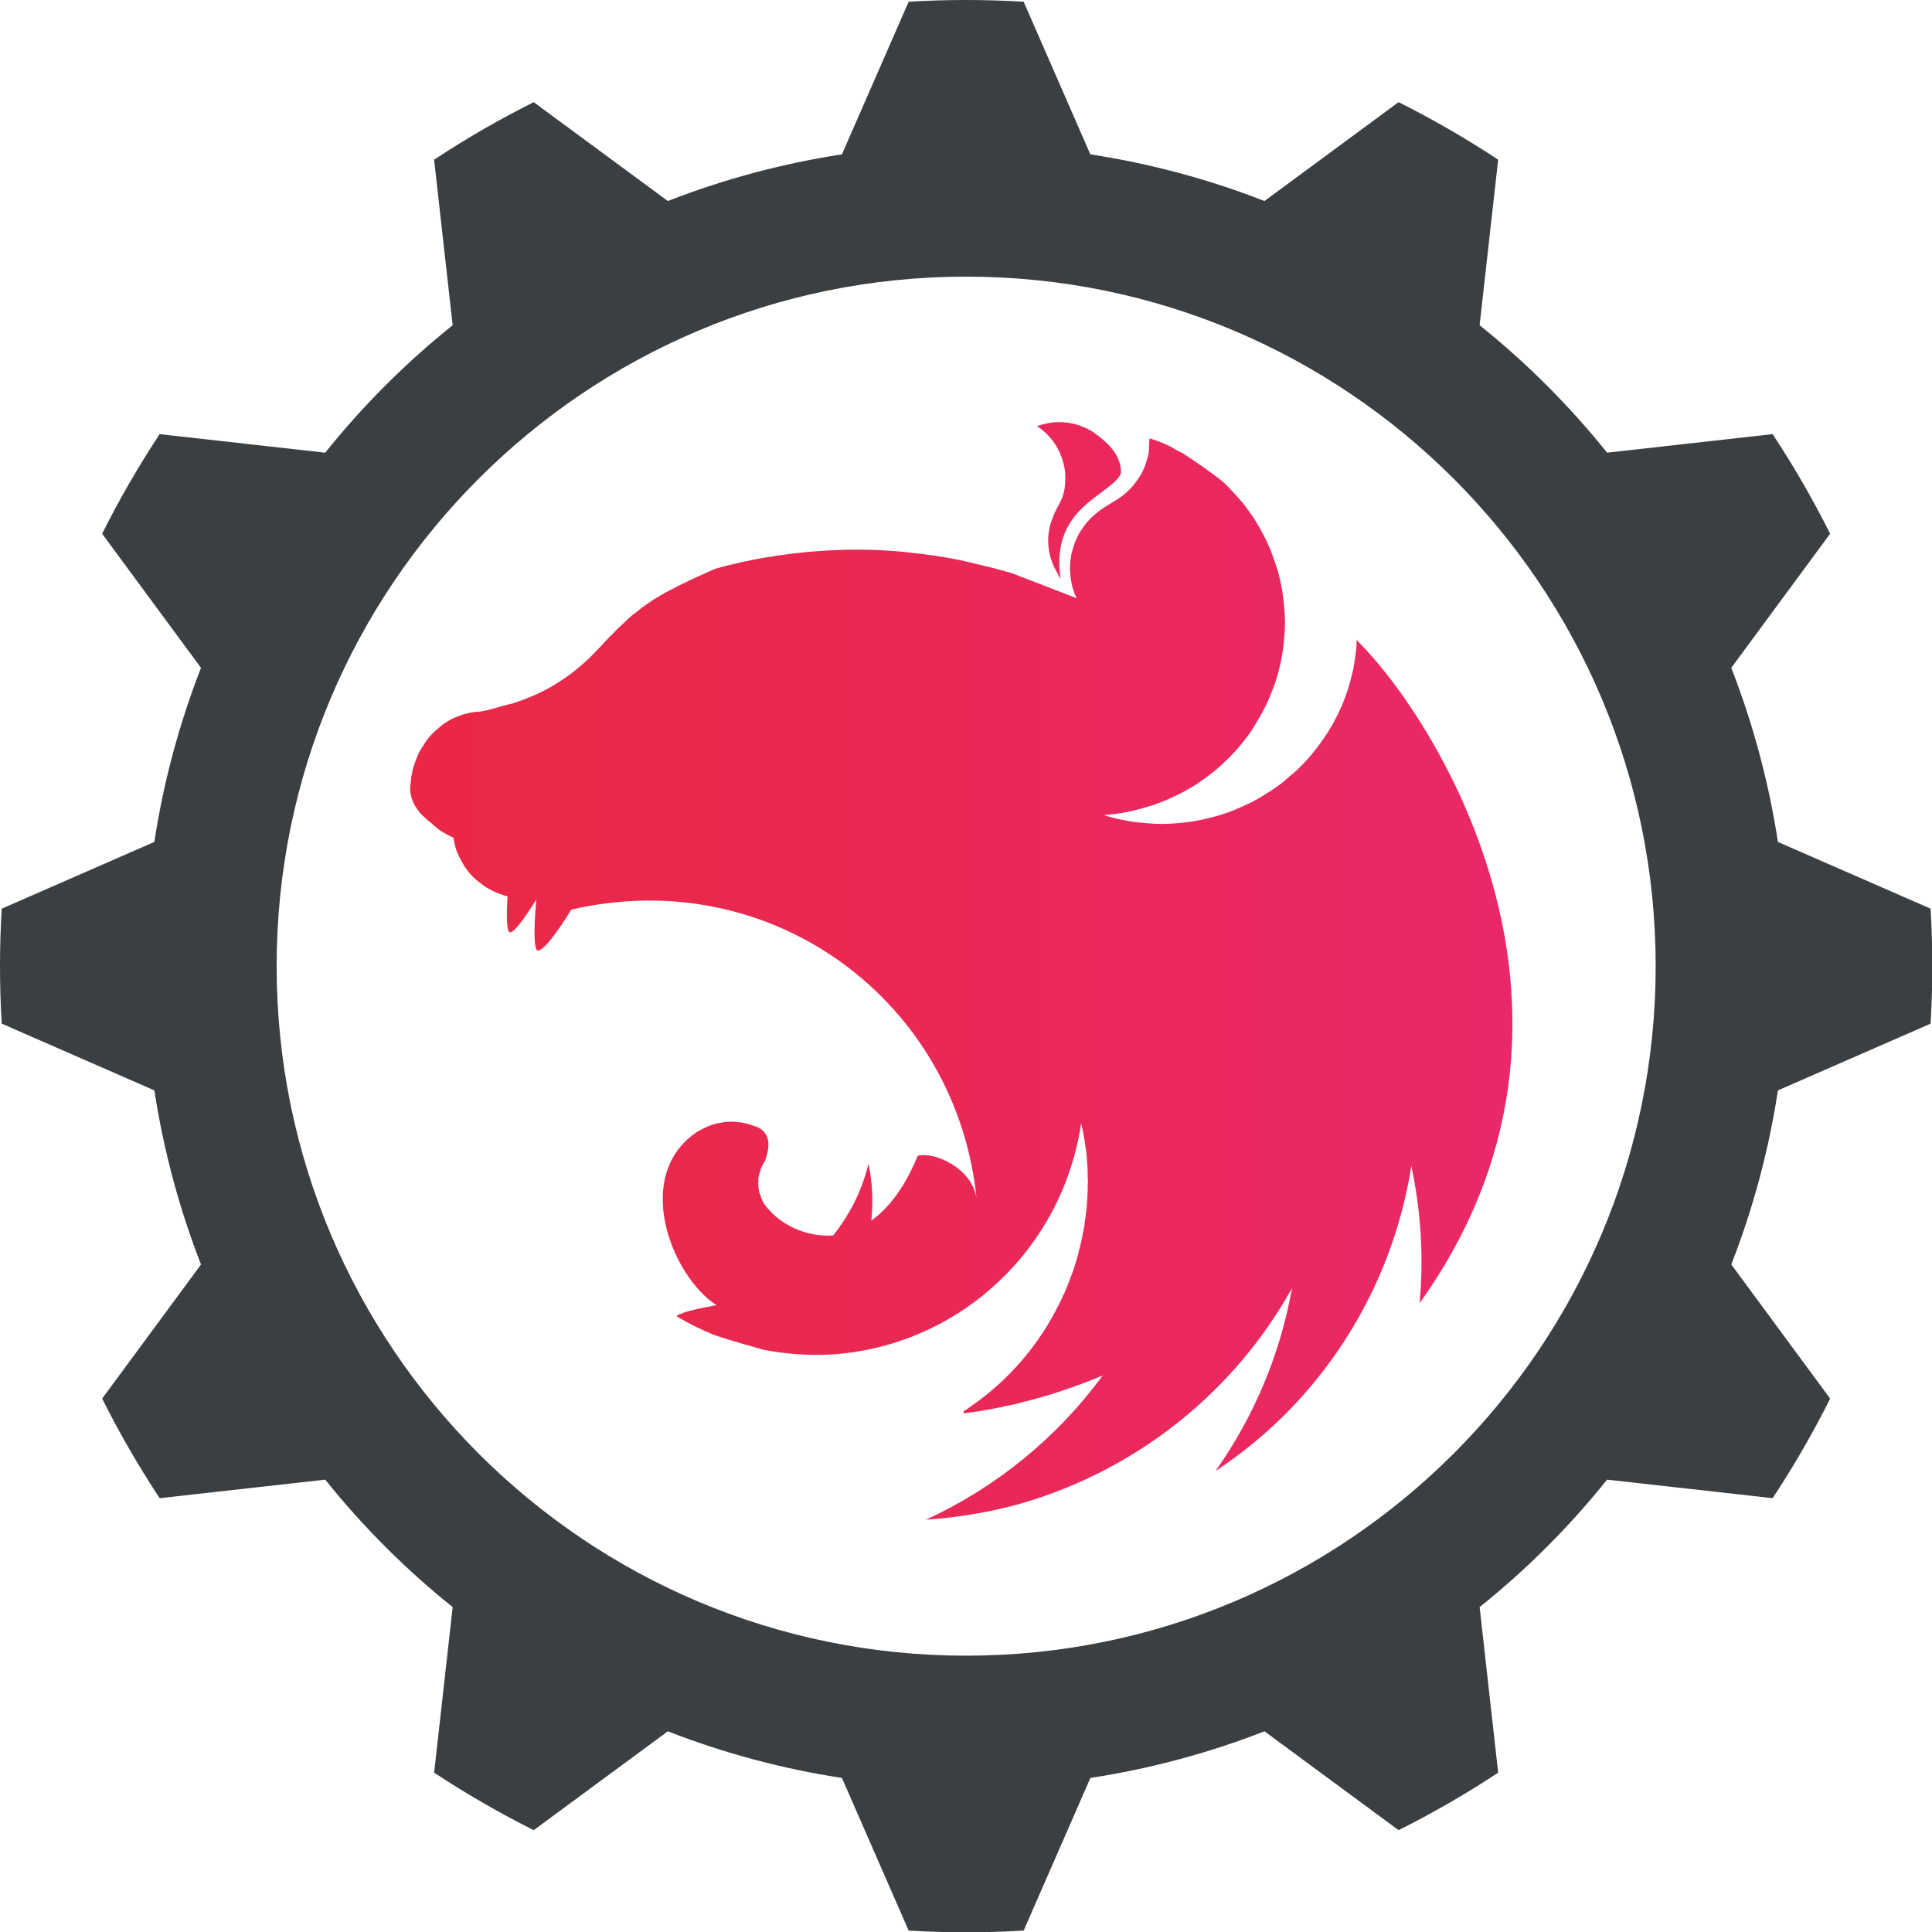 <?xml version="1.0" encoding="UTF-8"?>
<svg id="Camada_1" data-name="Camada 1" xmlns="http://www.w3.org/2000/svg" xmlns:xlink="http://www.w3.org/1999/xlink" viewBox="0 0 1044.29 1044.29">
  <defs>
    <style>
      .cls-1 {
        fill: #3b3f42;
        fill-rule: evenodd;
      }

      .cls-2 {
        fill: none;
      }

      .cls-3 {
        fill: url(#Gradiente_sem_nome_3);
      }

      .cls-4 {
        clip-path: url(#clippath);
      }
    </style>
    <clipPath id="clippath">
      <path class="cls-2" d="M572.52,228.17c-4.31,0-8.31.92-12,2.15,7.85,5.23,12.16,12.15,14.31,19.99.15,1.08.46,1.85.61,2.93.16.92.31,1.84.31,2.77.61,13.54-3.54,15.23-6.47,23.22-4.46,10.31-3.23,21.38,2.16,30.31.46,1.07,1.08,2.31,1.84,3.38-5.85-38.91,26.62-44.76,32.62-56.91.46-10.61-8.31-17.69-15.23-22.61-6.62-4-12.62-5.23-18.15-5.23ZM621.44,236.94c-.61,3.54-.15,2.62-.3,4.46-.16,1.23-.16,2.77-.31,4-.3,1.23-.61,2.46-1.08,3.69-.3,1.23-.77,2.46-1.23,3.69-.61,1.23-1.08,2.31-1.69,3.54-.46.62-.77,1.23-1.23,1.85-.3.46-.61.92-.92,1.38-.77,1.08-1.54,2.15-2.31,3.08-.92.92-1.69,2-2.77,2.77v.15c-.92.77-1.85,1.69-2.93,2.46-3.23,2.46-6.92,4.31-10.31,6.61-1.08.77-2.15,1.38-3.08,2.31-1.08.77-2,1.54-2.93,2.46-1.08.92-1.84,1.84-2.77,2.92-.77.92-1.69,2-2.31,3.08-.77,1.07-1.54,2.15-2.15,3.23-.61,1.23-1.08,2.31-1.69,3.54-.46,1.23-.92,2.31-1.23,3.54-.46,1.39-.77,2.62-1.08,3.85-.15.61-.15,1.39-.3,2-.16.61-.16,1.23-.31,1.84,0,1.23-.15,2.62-.15,3.85,0,.92,0,1.85.15,2.77,0,1.23.15,2.46.46,3.85.15,1.23.46,2.46.77,3.69.46,1.23.77,2.46,1.23,3.69.3.77.77,1.54,1.08,2.15l-35.39-13.69c-6-1.69-11.85-3.23-17.85-4.62-3.23-.77-6.46-1.53-9.69-2.31-9.24-1.84-18.62-3.23-28-4.15-.31,0-.46-.16-.77-.16-9.23-.92-18.31-1.38-27.54-1.38-6.77,0-13.54.3-20.16.77-9.39.61-18.78,1.85-28.16,3.38-2.31.31-4.61.77-6.92,1.23-4.77.92-9.38,2-13.85,3.07-2.31.61-4.62,1.23-6.92,1.85-2.31.92-4.46,2-6.62,2.92-1.69.77-3.38,1.54-5.07,2.31-.31.15-.61.15-.77.31-1.54.77-2.92,1.38-4.31,2.15-.46.15-.77.3-1.08.46-1.69.77-3.38,1.7-4.77,2.46-1.08.46-2.15,1.08-3.08,1.54-.46.3-1.08.61-1.38.77-1.39.77-2.77,1.54-4,2.31-1.39.77-2.62,1.54-3.69,2.31-1.08.77-2.15,1.38-3.08,2.15-.15.16-.3.16-.46.31-.92.61-2,1.39-2.92,2.15,0,0-.15.15-.31.3-.77.62-1.54,1.23-2.31,1.85-.31.15-.61.46-.92.61-.77.61-1.54,1.38-2.31,2-.15.3-.46.46-.61.61-.92.92-1.85,1.69-2.77,2.62-.15,0-.15.15-.3.3-.92.77-1.85,1.69-2.77,2.62-.16.15-.16.3-.31.3-.77.77-1.54,1.54-2.31,2.46-.31.3-.77.61-1.08.92-.77.92-1.7,1.84-2.62,2.77-.16.3-.46.46-.62.77-1.23,1.23-2.31,2.46-3.54,3.69-.16.15-.31.3-.46.46-2.46,2.61-5.08,5.23-7.85,7.53-2.77,2.46-5.69,4.77-8.62,6.77-3.08,2.15-6,4-9.24,5.84-3.08,1.69-6.31,3.23-9.69,4.62-3.23,1.38-6.62,2.62-10,3.69-6.46,1.39-13.08,4-18.78,4.47-1.23,0-2.62.3-3.85.46-1.39.31-2.62.62-3.85.92-1.23.46-2.46.92-3.69,1.39-1.23.46-2.46,1.08-3.69,1.69-1.08.77-2.31,1.38-3.39,2.15-1.08.77-2.15,1.69-3.07,2.61-1.08.77-2.16,1.85-3.08,2.77-.92,1.08-1.85,2-2.62,3.08-.77,1.23-1.69,2.31-2.31,3.54-.77,1.08-1.53,2.31-2.15,3.54-.61,1.39-1.23,2.62-1.69,4-.46,1.23-.92,2.62-1.38,4-.31,1.23-.62,2.46-.77,3.69,0,.16-.15.31-.15.46-.31,1.39-.31,3.23-.46,4.16-.15,1.08-.31,2-.31,3.07,0,.62,0,1.39.16,2,.15,1.08.3,2,.61,2.92.3.92.61,1.85,1.08,2.77v.16c.46.92,1.08,1.84,1.69,2.77.61.92,1.23,1.84,2,2.77.77.77,1.69,1.69,2.62,2.46.92.92,1.84,1.69,2.92,2.46,3.69,3.23,4.62,4.31,9.39,6.77.77.46,1.54.77,2.46,1.23.15,0,.3.16.46.16,0,.3,0,.46.15.77.15,1.23.46,2.46.77,3.69.31,1.38.77,2.62,1.23,3.69.46.92.77,1.84,1.23,2.77.15.3.31.61.46.77.61,1.23,1.23,2.31,1.85,3.38.77,1.08,1.53,2.15,2.31,3.23.77.92,1.69,2,2.62,2.92.92.92,1.84,1.7,2.92,2.62,0,0,.16.16.31.16.92.77,1.84,1.53,2.77,2.15,1.08.77,2.15,1.39,3.39,2,1.08.61,2.31,1.23,3.54,1.69.92.46,2,.77,3.08,1.08.15.16.31.16.61.31.62.15,1.39.3,2,.46-.46,8.31-.61,16.15.61,18.92,1.39,3.08,8.16-6.3,14.93-17.07-.92,10.61-1.54,23.07,0,26.76,1.69,3.85,10.92-8.15,18.92-21.38,109.1-25.23,208.66,50.14,219.12,156.58-2-16.61-22.46-25.84-31.85-23.53-4.62,11.38-12.46,26-25.08,35.07,1.08-10.15.61-20.61-1.54-30.76-3.39,14.15-10,27.38-19.08,38.76-14.62,1.08-29.24-6-36.93-16.61-.62-.46-.77-1.39-1.23-2-.46-1.08-.92-2.15-1.23-3.23-.46-1.08-.77-2.15-.92-3.23s-.15-2.15-.15-3.38v-2.31c.15-1.08.46-2.15.77-3.23.31-1.08.62-2.15,1.08-3.23.62-1.08,1.08-2.15,1.85-3.23,2.62-7.38,2.62-13.38-2.15-16.92-.92-.61-1.85-1.08-2.93-1.53-.61-.16-1.38-.46-2-.62-.46-.15-.77-.3-1.23-.46-1.08-.31-2.15-.62-3.23-.77-1.08-.3-2.15-.46-3.23-.46-1.08-.15-2.31-.3-3.39-.3-.77,0-1.53.15-2.31.15-1.23,0-2.31.15-3.38.46-1.08.15-2.15.3-3.23.61-1.08.31-2.16.61-3.24,1.08-1.08.46-2,.92-3.07,1.39-.92.46-1.85,1.08-2.93,1.53-35.85,23.38-14.46,78.14,10,93.98-9.23,1.69-18.62,3.69-21.23,5.69-.16.15-.31.31-.31.31,6.62,4,13.54,7.38,20.78,10.3,9.84,3.23,20.31,6.16,24.93,7.39v.15c12.77,2.62,25.69,3.54,38.77,2.77,68.17-4.76,124.02-56.6,134.18-124.9.31,1.39.62,2.62.92,4,.46,2.77,1.08,5.69,1.39,8.61v.16c.3,1.38.46,2.77.61,4v.61c.15,1.39.31,2.77.31,4,.15,1.69.3,3.38.3,5.07v2.46c0,.77.15,1.69.15,2.46,0,.92-.15,1.84-.15,2.77v2.15c0,1.08-.15,2-.15,3.07,0,.62,0,1.23-.16,2,0,1.08-.15,2.15-.15,3.38-.15.46-.15.92-.15,1.39-.16,1.23-.31,2.31-.46,3.54,0,.46,0,.92-.16,1.39-.15,1.54-.46,2.92-.61,4.46v.31c-.3,1.38-.61,2.92-.92,4.3v.46c-.31,1.39-.62,2.77-.92,4.16,0,.15-.16.46-.16.61-.3,1.39-.61,2.77-1.08,4.16v.46c-.46,1.54-.92,2.93-1.23,4.31-.15.16-.15.31-.15.31-.46,1.54-.92,3.07-1.39,4.61-.61,1.54-1.08,2.93-1.69,4.46-.61,1.54-1.08,3.08-1.69,4.46-.61,1.54-1.23,2.93-1.85,4.47h-.15c-.61,1.38-1.23,2.92-2,4.3-.15.46-.3.77-.46,1.08-.15.16-.15.31-.3.46-10,20.15-24.77,37.84-43.24,51.68-1.23.77-2.46,1.69-3.69,2.61-.31.31-.77.46-1.08.77-1.08.77-2.15,1.54-3.39,2.31l.46.92h.16c2.15-.31,4.31-.62,6.46-.92h.15c4-.61,8-1.39,12-2.15,1.08-.15,2.31-.46,3.38-.77.77-.16,1.39-.31,2.15-.46,1.08-.16,2.15-.46,3.23-.61.92-.31,1.85-.46,2.77-.77,15.39-3.69,30.31-8.77,44.62-14.77-24.46,33.38-57.24,60.29-95.56,77.98,17.7-1.23,35.39-4.15,52.47-9.07,62.01-18.3,114.17-59.98,145.41-116.13-6.31,35.53-20.47,69.37-41.39,98.9,14.92-9.84,28.62-21.23,41.08-34.15,34.47-35.99,57.09-81.67,64.78-130.74,5.23,24.3,6.77,49.37,4.47,74.14,111.09-154.89,9.23-315.47-33.39-357.77-.15-.3-.3-.46-.3-.77q-.16.15-.16.3,0-.15-.15-.3c0,1.84-.15,3.69-.3,5.54-.46,3.54-.92,6.92-1.54,10.31-.77,3.38-1.7,6.77-2.62,10.15-1.08,3.23-2.31,6.61-3.69,9.84-1.39,3.08-2.93,6.31-4.62,9.38-1.69,2.93-3.54,6-5.54,8.77-2,2.93-4.15,5.69-6.31,8.31-2.31,2.77-4.77,5.23-7.23,7.69-1.54,1.38-2.93,2.61-4.47,3.85-1.23,1.08-2.31,2-3.54,3.07-2.77,2.15-5.54,4.16-8.62,6-2.92,1.85-6,3.69-9.08,5.23-3.23,1.54-6.46,2.92-9.69,4.31-3.23,1.23-6.62,2.31-10,3.22-3.39.92-6.92,1.7-10.31,2.31-3.54.61-7.08.92-10.46,1.23-2.46.15-4.92.3-7.39.3-3.54,0-7.08-.3-10.46-.61-3.54-.3-7.08-.77-10.46-1.54-3.54-.61-6.92-1.53-10.31-2.61h-.15c3.38-.31,6.77-.61,10.15-1.23,3.54-.61,6.92-1.38,10.31-2.31,3.38-.92,6.77-2,10-3.23,3.38-1.23,6.61-2.77,9.69-4.3,3.23-1.54,6.16-3.23,9.24-5.08,2.92-2,5.85-4,8.62-6.15,2.77-2.15,5.38-4.46,7.85-6.92,2.62-2.31,4.92-4.92,7.23-7.53,2.31-2.77,4.47-5.54,6.47-8.31.3-.46.61-1.08.92-1.54,1.54-2.46,3.08-4.92,4.47-7.39,1.69-3.07,3.23-6.15,4.62-9.38,1.38-3.23,2.62-6.46,3.69-9.84,1.08-3.23,1.84-6.61,2.62-10,.61-3.54,1.23-6.92,1.53-10.31.31-3.54.62-7.08.62-10.46,0-2.46-.16-4.92-.31-7.38-.3-3.54-.77-6.92-1.23-10.31-.61-3.54-1.39-6.92-2.31-10.31-1.08-3.23-2.15-6.61-3.38-9.84-1.23-3.23-2.77-6.46-4.31-9.53-1.69-3.08-3.39-6.16-5.23-9.08-2-2.92-4-5.69-6.16-8.46-2.31-2.62-4.61-5.23-7.08-7.85-1.23-1.23-2.62-2.61-4-3.85-6.92-5.38-14.15-10.46-21.39-15.07-1.08-.61-2-1.08-3.08-1.54-5.08-3.23-9.85-4.92-14.62-6.46Z"/>
    </clipPath>
    <linearGradient id="Gradiente_sem_nome_3" data-name="Gradiente sem nome 3" x1="-18.47" y1="1063.7" x2="-17.35" y2="1063.7" gradientTransform="translate(10387.72 583461.59) scale(550.4 -548.03)" gradientUnits="userSpaceOnUse">
      <stop offset="0" stop-color="#ea2845"/>
      <stop offset=".02" stop-color="#ea2845"/>
      <stop offset=".03" stop-color="#ea2846"/>
      <stop offset=".05" stop-color="#ea2846"/>
      <stop offset=".06" stop-color="#ea2847"/>
      <stop offset=".08" stop-color="#ea2848"/>
      <stop offset=".09" stop-color="#ea2848"/>
      <stop offset=".11" stop-color="#ea2849"/>
      <stop offset=".12" stop-color="#ea2849"/>
      <stop offset=".14" stop-color="#ea284a"/>
      <stop offset=".16" stop-color="#ea284a"/>
      <stop offset=".17" stop-color="#ea284b"/>
      <stop offset=".19" stop-color="#ea284b"/>
      <stop offset=".2" stop-color="#ea284c"/>
      <stop offset=".22" stop-color="#ea284d"/>
      <stop offset=".23" stop-color="#ea284d"/>
      <stop offset=".25" stop-color="#ea284e"/>
      <stop offset=".27" stop-color="#ea284e"/>
      <stop offset=".28" stop-color="#ea284f"/>
      <stop offset=".3" stop-color="#ea284f"/>
      <stop offset=".31" stop-color="#ea2850"/>
      <stop offset=".33" stop-color="#ea2851"/>
      <stop offset=".34" stop-color="#ea2851"/>
      <stop offset=".36" stop-color="#ea2852"/>
      <stop offset=".38" stop-color="#ea2852"/>
      <stop offset=".39" stop-color="#ea2853"/>
      <stop offset=".41" stop-color="#ea2853"/>
      <stop offset=".42" stop-color="#ea2854"/>
      <stop offset=".44" stop-color="#ea2855"/>
      <stop offset=".45" stop-color="#ea2855"/>
      <stop offset=".47" stop-color="#ea2856"/>
      <stop offset=".48" stop-color="#ea2856"/>
      <stop offset=".5" stop-color="#ea2857"/>
      <stop offset=".52" stop-color="#ea2857"/>
      <stop offset=".53" stop-color="#ea2858"/>
      <stop offset=".55" stop-color="#ea2858"/>
      <stop offset=".56" stop-color="#ea2859"/>
      <stop offset=".58" stop-color="#ea285a"/>
      <stop offset=".59" stop-color="#ea285a"/>
      <stop offset=".61" stop-color="#ea285b"/>
      <stop offset=".62" stop-color="#ea285b"/>
      <stop offset=".64" stop-color="#ea285c"/>
      <stop offset=".66" stop-color="#ea285c"/>
      <stop offset=".67" stop-color="#ea285d"/>
      <stop offset=".69" stop-color="#ea285e"/>
      <stop offset=".7" stop-color="#ea285e"/>
      <stop offset=".72" stop-color="#ea285f"/>
      <stop offset=".73" stop-color="#ea285f"/>
      <stop offset=".75" stop-color="#ea2860"/>
      <stop offset=".77" stop-color="#ea2860"/>
      <stop offset=".78" stop-color="#ea2861"/>
      <stop offset=".8" stop-color="#ea2862"/>
      <stop offset=".81" stop-color="#ea2862"/>
      <stop offset=".83" stop-color="#ea2863"/>
      <stop offset=".84" stop-color="#ea2863"/>
      <stop offset=".86" stop-color="#ea2864"/>
      <stop offset=".88" stop-color="#ea2864"/>
      <stop offset=".89" stop-color="#ea2865"/>
      <stop offset=".91" stop-color="#ea2865"/>
      <stop offset=".92" stop-color="#ea2866"/>
      <stop offset=".94" stop-color="#ea2867"/>
      <stop offset=".95" stop-color="#ea2867"/>
      <stop offset=".97" stop-color="#ea2868"/>
      <stop offset="1" stop-color="#ea2868"/>
    </linearGradient>
  </defs>
  <g class="cls-4">
    <path class="cls-3" d="M221.68,228.17v593.25h615.73V228.17H221.68Z"/>
  </g>
  <path class="cls-1" d="M961.01,455.08c-4.93-32.19-13.39-63.75-25.21-94.1l53.43-72.49c-9.29-18.54-19.66-36.51-31.08-53.83l-89.49,10.02c-20.37-25.42-43.47-48.52-68.89-68.88l10.02-89.5c-17.31-11.42-35.28-21.8-53.83-31.08l-72.49,53.43c-30.34-11.83-61.9-20.29-94.1-25.21L553.31.93c-20.7-1.24-41.46-1.24-62.16,0l-36.07,82.51c-32.19,4.92-63.75,13.38-94.1,25.21l-72.5-53.42c-18.54,9.28-36.52,19.65-53.83,31.08l10.02,89.49c-25.42,20.36-48.52,43.46-68.89,68.89l-89.49-10.03c-11.42,17.31-21.8,35.28-31.08,53.83l53.43,72.49c-11.83,30.35-20.29,61.91-25.21,94.1L.93,491.15c-1.24,20.7-1.24,41.46,0,62.16l82.51,36.07c4.93,32.19,13.38,63.75,25.21,94.1l-53.43,72.49c9.28,18.54,19.65,36.52,31.08,53.83l89.49-10.02c20.37,25.42,43.47,48.52,68.89,68.89l-10.02,89.49c17.31,11.42,35.28,21.8,53.83,31.08l72.49-53.43c30.34,11.83,61.9,20.29,94.1,25.21l36.07,82.51c6.33.38,12.68.63,19.02.77h24.12c6.34-.15,12.68-.39,19.02-.77l36.06-82.51c32.2-4.93,63.76-13.39,94.1-25.21l72.49,53.43c18.55-9.28,36.52-19.65,53.83-31.08l-10.02-89.49c25.42-20.36,48.52-43.46,68.89-68.89l89.49,10.02c11.42-17.31,21.8-35.28,31.08-53.83l-53.43-72.49c11.83-30.34,20.29-61.91,25.21-94.1l82.52-36.07c.37-6.25.62-12.51.77-18.76v-24.62c-.15-6.26-.39-12.51-.77-18.77l-82.52-36.06ZM522.23,894.93c-205.7,0-372.7-167-372.7-372.7s167-372.7,372.7-372.7,372.7,167,372.7,372.7-167.01,372.7-372.7,372.7Z"/>
</svg>